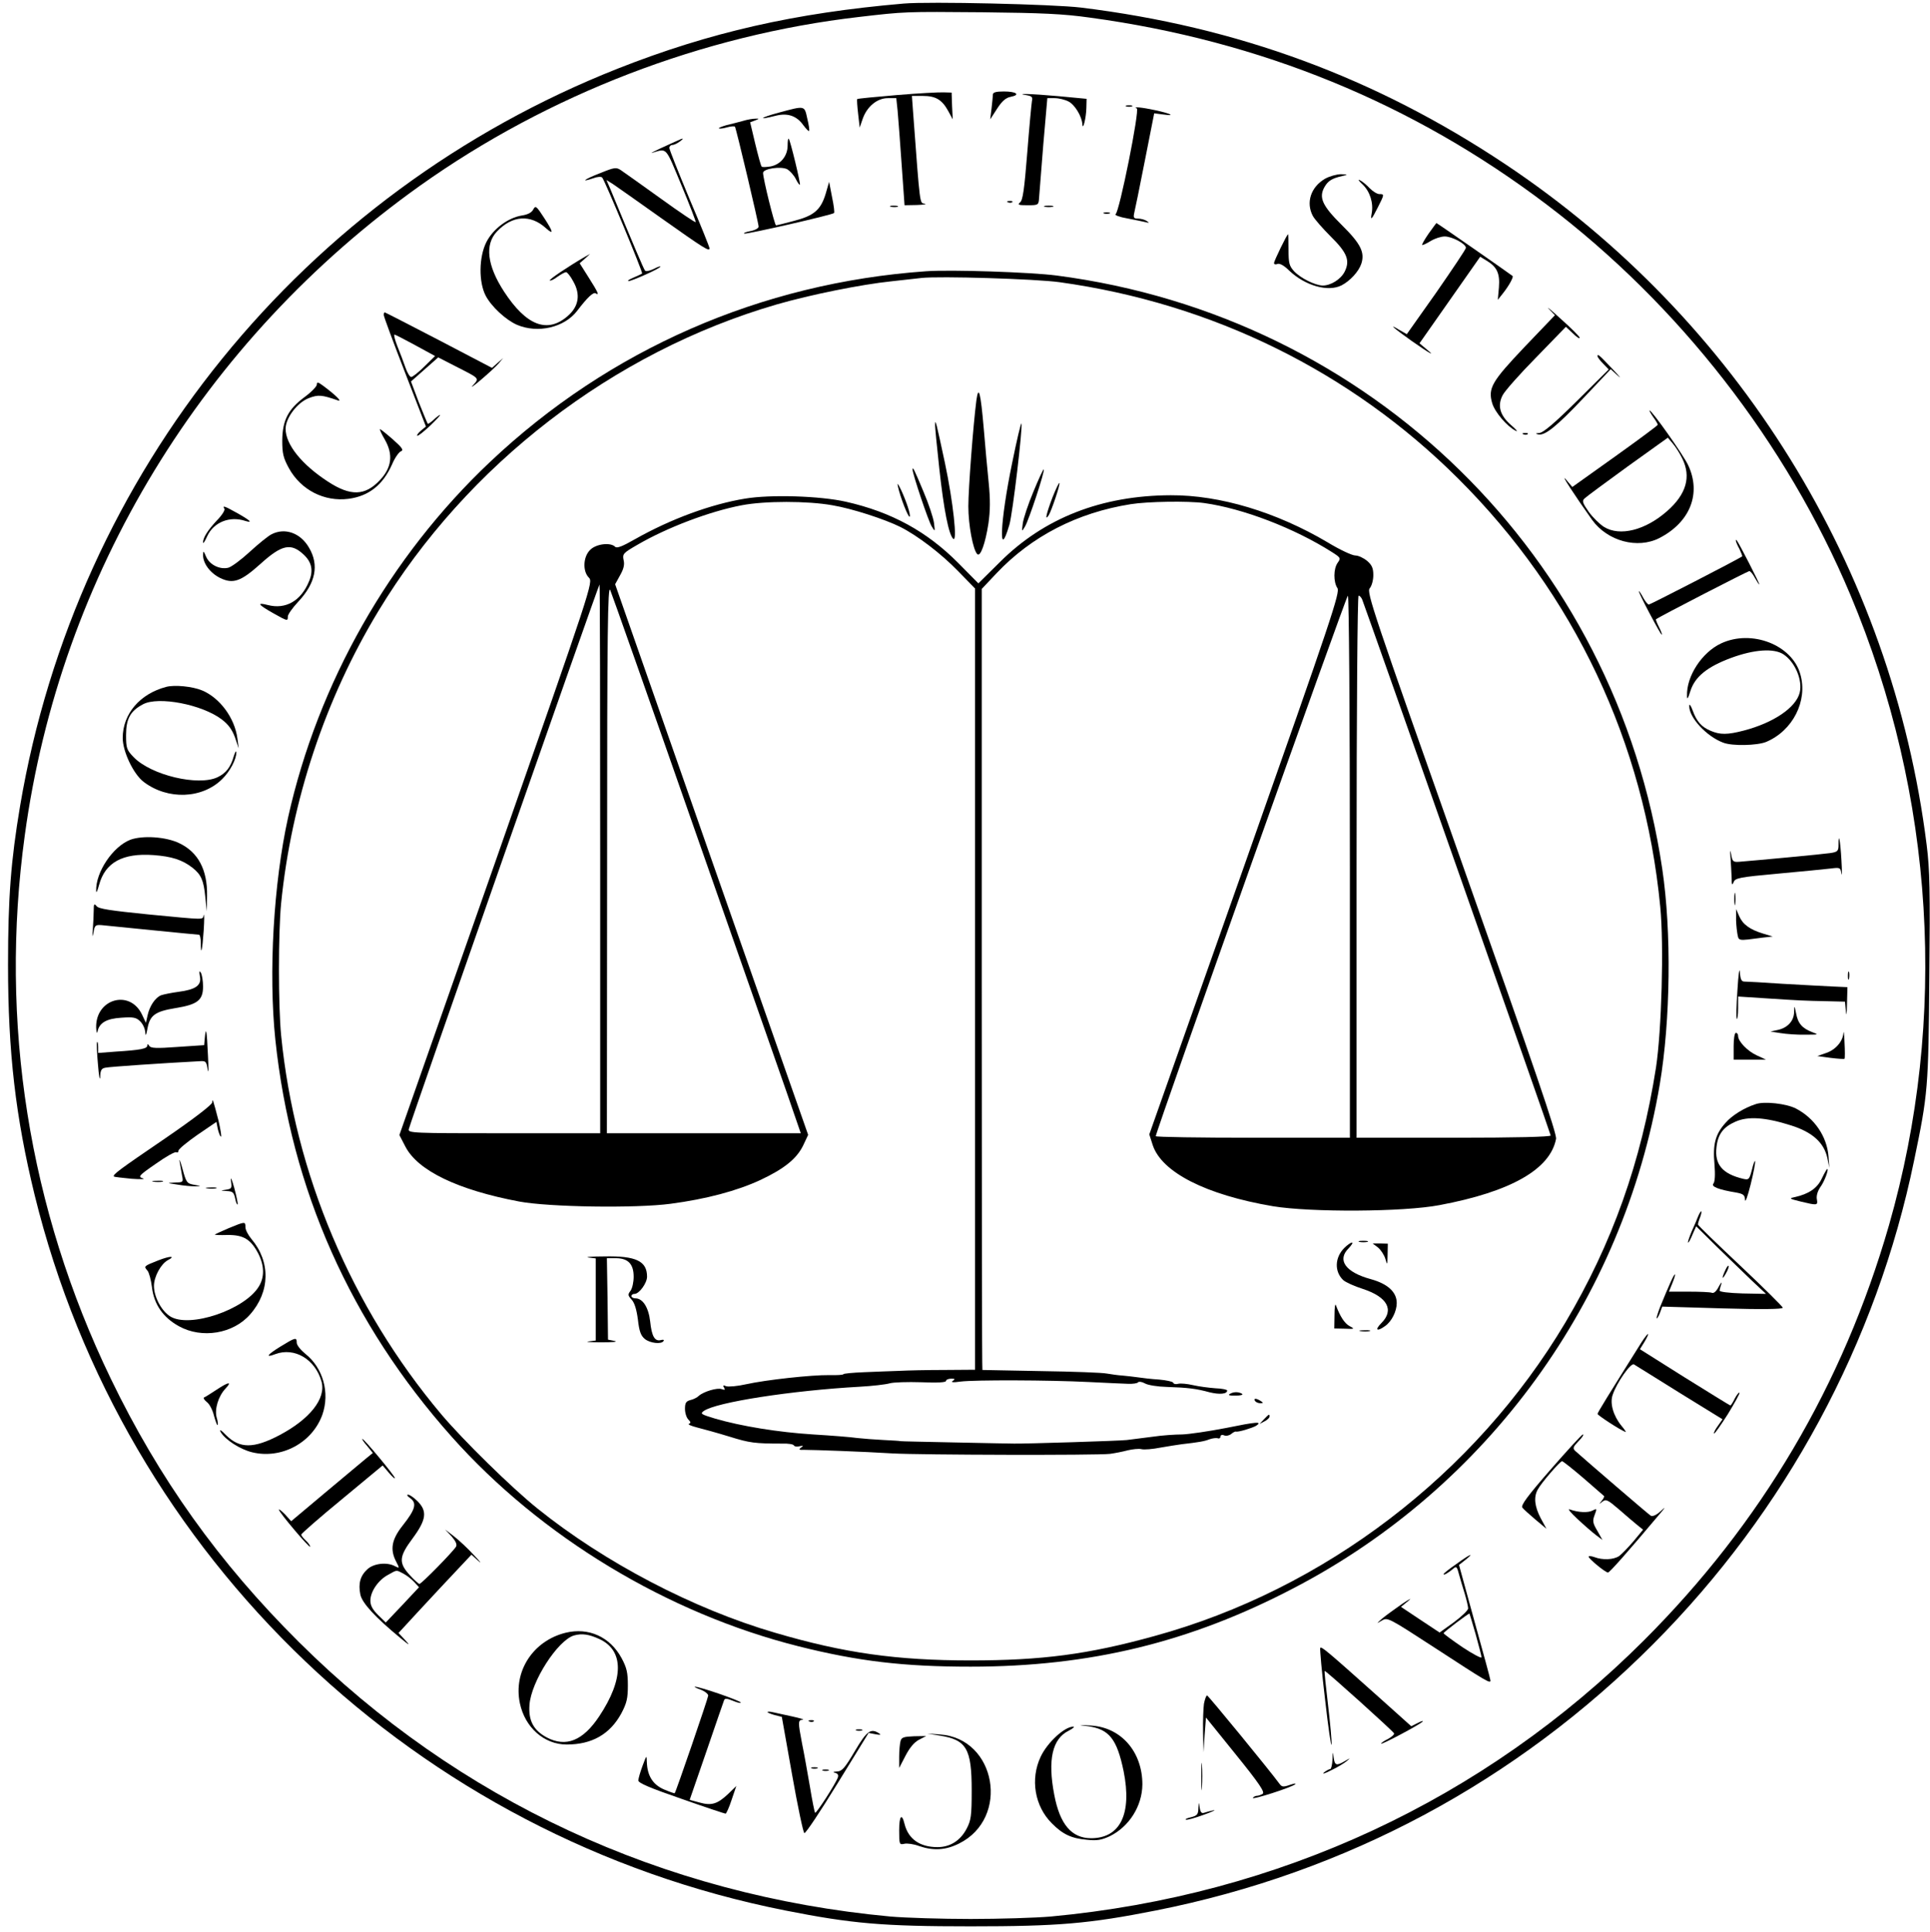<?xml version="1.0" standalone="no"?>
<!DOCTYPE svg PUBLIC "-//W3C//DTD SVG 20010904//EN"
 "http://www.w3.org/TR/2001/REC-SVG-20010904/DTD/svg10.dtd">
<svg version="1.0" xmlns="http://www.w3.org/2000/svg"
 width="865pt" height="866pt" viewBox="0 0 865 866"
 preserveAspectRatio="xMidYMid meet">

<g transform="translate(0,866) scale(0.1,-0.1)"
fill="#000000" stroke="none">
<path d="M4050 8644 c-488 -42 -869 -129 -1280 -291 -1412 -558 -2427 -1810
-2680 -3306 -41 -244 -54 -410 -54 -712 0 -393 34 -682 119 -1031 399 -1626
1715 -2881 3365 -3208 298 -59 436 -71 830 -71 394 0 532 12 830 71 853 169
1616 578 2230 1195 593 595 1001 1351 1169 2168 62 298 64 324 68 819 4 389 2
485 -12 595 -155 1240 -847 2357 -1890 3052 -581 387 -1198 615 -1900 701
-123 15 -681 28 -795 18z m835 -63 c765 -104 1448 -384 2047 -838 593 -449
1074 -1067 1361 -1749 378 -900 439 -1899 173 -2827 -206 -715 -573 -1336
-1100 -1862 -716 -714 -1635 -1141 -2656 -1236 -69 -6 -231 -11 -360 -11 -129
0 -291 5 -360 11 -1020 95 -1937 521 -2651 1231 -358 356 -627 733 -843 1181
-367 760 -500 1596 -385 2434 159 1169 798 2219 1772 2913 575 409 1266 675
1967 756 206 24 204 24 555 21 265 -3 360 -7 480 -24z"/>
<path d="M4021 8234 c-96 -8 -177 -16 -179 -18 -2 -2 0 -32 4 -66 l7 -62 13
38 c19 56 65 94 113 94 l38 0 6 -57 c3 -32 11 -140 18 -240 l13 -183 55 1 c31
1 47 4 35 6 -22 4 -20 -18 -51 401 l-6 82 49 0 c58 0 86 -17 114 -68 l20 -37
-3 60 -2 60 -35 1 c-19 1 -113 -4 -209 -12z"/>
<path d="M4450 8236 c0 -7 -3 -35 -6 -62 l-6 -49 31 48 c22 34 39 49 61 53 45
9 26 24 -31 24 -35 0 -49 -4 -49 -14z"/>
<path d="M4603 8233 c22 -4 26 -9 22 -26 -2 -12 -12 -116 -21 -232 -13 -164
-20 -213 -32 -222 -13 -11 -8 -13 34 -13 48 0 49 1 51 33 1 17 10 125 19 240
l18 207 33 0 c19 0 47 -7 62 -15 28 -14 60 -67 62 -102 2 -32 17 29 18 73 l1
41 -127 12 c-122 11 -201 13 -140 4z"/>
<path d="M5048 8183 c6 -2 18 -2 25 0 6 3 1 5 -13 5 -14 0 -19 -2 -12 -5z"/>
<path d="M3490 8155 c-85 -23 -97 -35 -14 -14 54 14 95 0 125 -43 12 -16 23
-27 25 -25 3 2 -1 27 -8 56 -13 59 -9 58 -128 26z"/>
<path d="M5095 8174 c14 -5 -78 -464 -95 -474 -6 -4 17 -13 52 -19 35 -7 72
-14 83 -17 16 -4 17 -3 5 5 -8 6 -26 11 -39 11 -19 0 -22 4 -18 23 3 12 25
118 48 236 l42 213 39 -5 c59 -8 38 3 -34 19 -60 13 -104 17 -83 8z"/>
<path d="M3330 8118 c-19 -5 -52 -14 -74 -19 -21 -6 -36 -12 -34 -14 2 -3 19
-1 36 4 17 5 34 6 36 3 6 -10 106 -432 106 -448 0 -7 -16 -16 -37 -20 -21 -4
-33 -9 -27 -11 11 -4 395 84 402 92 3 2 -1 35 -9 72 l-13 68 -15 -52 c-22 -74
-53 -100 -142 -123 -41 -11 -77 -20 -81 -20 -6 0 -58 208 -58 235 0 19 81 31
109 16 11 -7 28 -25 37 -42 8 -17 17 -29 19 -27 4 4 -43 199 -50 206 -3 3 -5
-11 -5 -30 0 -47 -31 -85 -76 -94 -19 -3 -37 -4 -40 -1 -4 3 -16 49 -29 102
l-23 97 22 8 c20 8 20 9 1 8 -11 0 -36 -4 -55 -10z"/>
<path d="M3035 8029 c-11 -5 -45 -20 -75 -34 -30 -14 -47 -23 -37 -20 68 20
58 30 131 -145 37 -89 66 -164 64 -166 -2 -2 -74 46 -158 107 -85 61 -165 118
-177 126 -21 14 -29 13 -93 -13 -70 -27 -93 -44 -31 -23 18 7 36 8 40 3 12
-13 183 -425 179 -430 -2 -2 -19 -10 -38 -18 -19 -8 -30 -15 -23 -16 15 0 143
57 143 65 0 3 -14 -2 -31 -11 -17 -8 -34 -12 -38 -7 -6 7 -53 118 -156 367
l-17 39 29 -18 c15 -10 113 -79 217 -153 192 -136 216 -151 216 -135 0 5 -40
105 -90 222 -49 118 -90 220 -90 228 0 7 6 13 13 13 7 0 22 7 33 15 22 16 18
18 -11 4z"/>
<path d="M5939 7859 c-64 -37 -87 -107 -55 -167 8 -15 44 -56 80 -92 74 -73
88 -108 62 -159 -18 -34 -62 -61 -98 -61 -34 1 -99 33 -128 64 -22 24 -25 37
-25 97 0 38 -1 69 -2 69 -5 0 -63 -120 -63 -129 0 -6 7 -8 16 -4 10 3 29 -7
52 -30 72 -68 174 -97 235 -66 38 20 76 61 88 96 17 51 -2 90 -86 173 -89 88
-106 125 -78 173 14 24 30 35 63 44 45 11 45 11 10 12 -19 0 -51 -9 -71 -20z"/>
<path d="M6107 7833 c33 -31 49 -83 41 -128 -7 -36 -1 -31 27 25 30 59 30 60
7 60 -10 0 -29 12 -43 26 -13 14 -33 31 -44 36 -11 6 -6 -2 12 -19z"/>
<path d="M4518 7753 c7 -3 16 -2 19 1 4 3 -2 6 -13 5 -11 0 -14 -3 -6 -6z"/>
<path d="M2390 7721 c-7 -14 -25 -23 -51 -27 -62 -10 -129 -60 -159 -119 -34
-67 -35 -180 -3 -241 26 -49 90 -108 140 -130 94 -40 213 -12 270 63 45 59 72
85 83 78 17 -11 11 4 -31 70 l-41 65 24 21 23 21 -25 -14 c-77 -45 -160 -101
-156 -105 3 -3 18 4 34 16 17 12 34 21 39 21 5 0 20 -18 32 -41 34 -59 25
-113 -25 -156 -91 -79 -185 -43 -285 110 -76 117 -87 211 -32 269 69 73 151
78 220 15 36 -32 33 -17 -8 46 -35 54 -39 57 -49 38z"/>
<path d="M3993 7733 c9 -2 23 -2 30 0 6 3 -1 5 -18 5 -16 0 -22 -2 -12 -5z"/>
<path d="M4683 7733 c9 -2 25 -2 35 0 9 3 1 5 -18 5 -19 0 -27 -2 -17 -5z"/>
<path d="M4948 7703 c6 -2 18 -2 25 0 6 3 1 5 -13 5 -14 0 -19 -2 -12 -5z"/>
<path d="M6403 7613 c-18 -26 -31 -49 -29 -51 2 -2 19 6 37 17 19 12 48 21 64
21 33 0 95 -33 95 -51 0 -6 -60 -95 -132 -199 l-133 -188 -35 20 c-51 31 -25
8 55 -49 83 -58 113 -75 68 -38 l-31 26 136 194 136 194 28 -17 c47 -28 61
-57 56 -120 l-5 -56 23 29 c27 34 49 74 43 78 -28 21 -338 237 -341 237 -1 0
-17 -22 -35 -47z"/>
<path d="M4150 7444 c-739 -52 -1420 -350 -1954 -855 -450 -425 -771 -991
-905 -1594 -65 -295 -88 -696 -57 -995 71 -673 337 -1271 791 -1781 399 -448
966 -791 1555 -939 267 -67 471 -91 770 -91 535 0 984 109 1450 353 867 452
1476 1290 1639 2258 48 286 53 683 11 965 -207 1400 -1306 2477 -2715 2660
-116 15 -474 27 -585 19z m599 -49 c685 -95 1306 -401 1786 -880 521 -519 835
-1184 906 -1919 17 -173 6 -556 -19 -721 -66 -423 -196 -789 -406 -1143 -405
-681 -1080 -1197 -1843 -1406 -296 -82 -504 -109 -823 -109 -331 0 -567 33
-876 124 -367 107 -764 315 -1064 556 -116 93 -335 308 -432 423 -403 479
-657 1079 -718 1699 -13 133 -13 459 0 592 46 460 198 917 436 1310 397 657
1052 1161 1784 1374 152 44 380 90 515 104 55 6 116 13 135 15 80 9 511 -4
619 -19z"/>
<path d="M4376 6865 c-14 -108 -36 -395 -36 -475 0 -83 21 -195 40 -214 14
-14 36 47 50 137 8 57 9 106 1 185 -6 59 -16 168 -22 242 -14 161 -23 197 -33
125z"/>
<path d="M4191 6758 c-1 -9 8 -99 19 -200 20 -183 42 -294 62 -313 20 -19 0
165 -37 340 -39 182 -43 199 -44 173z"/>
<path d="M4536 6583 c-54 -261 -62 -446 -12 -275 15 52 60 434 54 454 -2 5
-21 -75 -42 -179z"/>
<path d="M4090 6555 c0 -19 71 -232 86 -255 15 -25 15 -24 10 16 -3 23 -24 86
-47 140 -41 98 -49 115 -49 99z"/>
<path d="M4632 6457 c-24 -57 -45 -121 -48 -143 -5 -39 -5 -39 10 -14 17 28
90 249 84 256 -2 2 -23 -43 -46 -99z"/>
<path d="M4025 6477 c9 -43 46 -139 52 -133 6 6 -14 67 -39 121 -15 30 -18 33
-13 12z"/>
<path d="M4717 6430 c-27 -71 -36 -109 -17 -80 13 21 53 140 48 145 -2 2 -16
-27 -31 -65z"/>
<path d="M3340 6425 c-153 -25 -333 -91 -494 -182 -56 -32 -81 -42 -89 -34
-21 21 -86 13 -112 -14 -32 -31 -34 -96 -6 -124 20 -20 16 -32 -414 -1260
l-435 -1239 27 -52 c56 -108 235 -194 510 -246 133 -25 522 -31 679 -10 159
21 298 58 403 107 106 50 162 95 191 155 l22 47 -433 1234 -432 1234 22 40
c16 28 21 48 16 68 -6 28 -2 32 62 69 134 78 325 150 467 177 103 20 296 20
407 0 89 -15 233 -62 304 -97 79 -40 183 -120 258 -197 l77 -79 0 -1751 0
-1751 -137 -1 c-76 0 -167 -2 -203 -4 -36 -1 -107 -4 -157 -6 -51 -2 -93 -6
-93 -9 0 -3 -28 -5 -63 -4 -80 1 -282 -21 -373 -41 -39 -9 -79 -12 -89 -9 -14
6 -16 4 -10 -6 6 -10 4 -12 -10 -7 -19 8 -82 -11 -103 -30 -7 -7 -24 -16 -38
-19 -19 -5 -24 -13 -24 -39 0 -19 7 -40 15 -48 11 -11 12 -16 3 -19 -7 -3 10
-10 37 -17 28 -7 93 -25 145 -41 90 -28 113 -31 235 -31 28 1 51 -3 53 -8 2
-5 13 -7 25 -4 18 4 19 3 7 -6 -12 -9 -9 -11 15 -10 41 0 268 -8 395 -16 124
-7 917 -9 975 -2 22 3 58 10 80 16 22 5 49 8 61 5 12 -3 50 0 85 7 35 6 78 13
94 15 78 9 102 13 125 22 14 5 31 7 38 5 6 -3 12 1 12 7 0 7 7 10 16 6 9 -4
23 -1 32 6 8 7 18 12 21 11 9 -4 74 16 91 26 30 20 2 18 -135 -10 -77 -15
-166 -28 -197 -29 -31 0 -90 -4 -130 -10 -40 -5 -93 -12 -118 -15 -35 -4 -454
-17 -505 -16 -5 0 -122 2 -260 5 -137 3 -250 5 -250 6 0 1 -33 3 -73 5 -40 2
-94 6 -120 9 -26 4 -115 11 -198 16 -158 10 -322 37 -439 71 -63 19 -68 22
-51 34 53 39 394 92 701 109 55 3 114 10 132 15 17 5 81 7 142 5 72 -3 111 -1
111 6 0 5 10 10 23 10 18 0 19 -2 7 -10 -10 -6 1 -8 35 -3 63 8 396 7 575 -2
74 -4 153 -7 175 -8 22 -1 43 2 46 7 4 4 17 2 30 -5 13 -8 58 -15 99 -16 94
-3 133 -8 191 -24 45 -11 79 -8 79 8 0 4 -24 9 -53 10 -28 2 -74 8 -100 14
-26 6 -56 9 -67 6 -10 -3 -20 -1 -22 5 -2 5 -30 11 -63 14 -33 2 -76 7 -95 10
-19 3 -51 6 -70 8 -19 1 -51 6 -70 9 -19 4 -152 9 -295 11 -143 3 -261 5 -262
5 -2 1 -3 788 -3 1751 l0 1750 66 70 c157 166 362 272 602 310 74 12 257 15
329 5 173 -24 403 -112 573 -220 39 -25 40 -27 25 -48 -19 -27 -19 -86 -1
-113 13 -18 -24 -130 -414 -1235 l-429 -1214 15 -47 c40 -123 239 -224 539
-275 170 -28 586 -26 747 5 320 60 496 161 522 297 4 23 -95 313 -423 1240
-398 1125 -427 1211 -412 1228 9 11 16 36 16 59 0 31 -6 45 -28 64 -16 13 -39
24 -53 24 -14 0 -70 26 -124 59 -230 136 -483 212 -703 211 -310 -1 -568 -102
-766 -300 l-96 -95 -90 91 c-141 142 -300 229 -504 275 -115 26 -337 33 -451
14z m-650 -1615 l0 -1230 -431 0 c-412 0 -430 1 -427 18 4 23 851 2442 855
2442 2 0 3 -553 3 -1230z m415 155 c197 -561 386 -1102 421 -1202 l63 -183
-434 0 -435 0 1 1233 c0 1022 3 1227 14 1202 7 -16 174 -489 370 -1050z m2945
-190 l0 -1215 -435 0 c-239 0 -435 3 -435 7 0 20 854 2423 861 2423 5 0 9
-547 9 -1215z m55 1198 c26 -68 845 -2395 845 -2403 0 -6 -156 -10 -435 -10
l-435 0 0 1215 c0 706 4 1215 9 1215 5 0 12 -8 16 -17z"/>
<path d="M6093 3093 c9 -2 25 -2 35 0 9 3 1 5 -18 5 -19 0 -27 -2 -17 -5z"/>
<path d="M6025 3066 c-43 -43 -45 -106 -5 -144 11 -10 51 -28 89 -40 109 -36
141 -94 82 -153 -31 -31 -20 -40 17 -13 29 20 52 66 52 103 0 49 -40 86 -116
107 -114 31 -153 86 -99 139 13 14 20 25 14 25 -5 0 -21 -11 -34 -24z"/>
<path d="M6176 3068 c13 -11 28 -34 33 -51 9 -30 9 -29 10 18 l1 50 -34 1 -34
0 24 -18z"/>
<path d="M2638 3023 l32 -4 0 -184 0 -184 -32 -4 c-18 -2 8 -4 57 -4 50 0 77
2 60 6 l-30 6 -2 183 -3 182 40 0 c55 0 80 -26 80 -83 0 -24 -6 -52 -14 -63
-13 -17 -12 -21 5 -40 13 -14 22 -44 28 -89 6 -53 13 -72 31 -87 23 -19 75
-25 84 -9 4 5 -2 7 -12 4 -27 -7 -41 16 -48 83 -7 63 -33 104 -66 104 -10 0
-18 5 -18 10 0 6 6 10 14 10 21 0 56 49 56 77 0 70 -49 94 -192 91 -57 0 -88
-3 -70 -5z"/>
<path d="M5981 2765 l-1 -60 47 -1 c45 -2 46 -1 21 12 -22 12 -42 43 -61 94
-3 8 -6 -12 -6 -45z"/>
<path d="M6098 2693 c12 -2 30 -2 40 0 9 3 -1 5 -23 4 -22 0 -30 -2 -17 -4z"/>
<path d="M5511 2411 c-8 -5 1 -8 27 -7 23 0 35 4 29 8 -16 10 -39 10 -56 -1z"/>
<path d="M5625 2380 c3 -5 14 -10 23 -10 15 0 15 2 2 10 -20 13 -33 13 -25 0z"/>
<path d="M5665 2298 l-20 -21 23 12 c12 6 22 16 22 21 0 13 -2 12 -25 -12z"/>
<path d="M6942 7275 l27 -28 -135 -141 c-148 -156 -166 -186 -146 -254 12 -40
66 -103 105 -123 12 -6 3 5 -20 25 -51 44 -63 88 -38 135 9 18 76 94 150 169
l133 137 31 -29 c17 -17 31 -26 31 -20 0 5 -37 42 -83 83 -45 41 -70 62 -55
46z"/>
<path d="M1720 7248 c0 -7 43 -123 95 -257 l94 -243 -22 -18 c-12 -10 -20 -21
-17 -23 3 -3 28 17 57 44 28 27 49 49 45 49 -3 0 -16 -10 -29 -22 -13 -12 -25
-20 -26 -17 -2 2 -20 46 -40 96 l-35 93 61 54 61 54 76 -39 c112 -57 109 -53
80 -86 -14 -15 2 -4 35 24 33 28 69 61 80 74 l20 24 -25 -22 -25 -22 -239 125
c-131 68 -240 124 -242 124 -2 0 -4 -6 -4 -12z m142 -136 l88 -48 -48 -47
c-26 -26 -53 -47 -59 -47 -6 0 -18 19 -26 43 -8 23 -24 66 -36 95 -11 28 -17
52 -13 52 4 0 46 -22 94 -48z"/>
<path d="M7160 7063 c0 -4 11 -19 25 -33 l25 -26 -143 -142 c-101 -100 -151
-142 -168 -143 -17 -1 -19 -3 -6 -6 30 -8 82 34 206 165 l120 127 33 -30 c18
-16 6 -2 -27 33 -61 64 -65 67 -65 55z"/>
<path d="M1420 6936 c0 -8 -25 -34 -55 -56 -74 -55 -99 -104 -100 -195 0 -59
5 -78 30 -124 54 -98 159 -151 267 -137 91 12 154 62 195 154 12 29 31 56 40
59 13 5 6 16 -37 54 -30 26 -56 47 -57 45 -2 -2 8 -23 22 -47 38 -67 31 -125
-23 -182 -66 -70 -131 -72 -232 -6 -117 76 -190 166 -190 237 0 48 52 117 103
137 44 17 59 15 132 -10 21 -7 -13 26 -67 66 -23 17 -28 18 -28 5z"/>
<path d="M7409 6791 c12 -16 21 -32 21 -35 0 -3 -86 -67 -191 -142 l-192 -137
-29 34 c-28 32 43 -77 118 -182 69 -95 203 -131 301 -81 138 71 189 200 129
327 -21 45 -162 245 -173 245 -2 0 5 -13 16 -29z m131 -187 c40 -81 18 -159
-67 -234 -98 -87 -213 -116 -284 -72 -19 12 -50 42 -68 67 -28 40 -31 49 -20
60 8 8 95 72 194 144 l180 129 22 -26 c13 -15 32 -45 43 -68z"/>
<path d="M6828 6713 c7 -3 16 -2 19 1 4 3 -2 6 -13 5 -11 0 -14 -3 -6 -6z"/>
<path d="M1006 6379 c3 -6 -12 -30 -34 -52 -41 -44 -62 -77 -62 -99 0 -7 9 6
19 29 29 62 100 91 170 68 36 -11 23 2 -34 34 -59 33 -70 37 -59 20z"/>
<path d="M1217 6265 c-16 -8 -60 -44 -98 -79 -38 -35 -81 -67 -96 -71 -38 -9
-83 13 -99 49 -12 28 -13 29 -14 8 0 -38 32 -81 77 -103 58 -28 93 -15 179 62
97 88 138 97 196 42 36 -34 43 -72 23 -119 -36 -88 -105 -127 -185 -106 -51
13 -44 2 25 -37 64 -36 65 -36 65 -15 0 10 21 39 46 66 79 84 95 165 49 243
-38 66 -108 91 -168 60z"/>
<path d="M7780 6236 c0 -4 7 -21 16 -37 8 -17 14 -32 12 -33 -15 -12 -412
-216 -418 -216 -5 0 -16 14 -25 30 -9 17 -17 30 -20 30 -2 0 19 -45 48 -99 29
-55 53 -98 55 -96 2 2 -4 17 -13 35 -9 18 -15 33 -13 34 15 12 412 216 418
216 5 0 16 -13 25 -30 9 -16 18 -30 20 -30 4 0 -91 186 -102 199 -2 2 -3 1 -3
-3z"/>
<path d="M7714 5776 c-86 -40 -156 -147 -153 -235 0 -19 4 -14 15 21 20 64 75
109 183 149 103 38 191 44 234 16 52 -34 87 -116 73 -172 -17 -67 -117 -135
-251 -170 -73 -19 -106 -19 -148 -1 -41 17 -63 42 -81 92 -8 22 -15 31 -15 20
-2 -51 77 -137 152 -165 41 -16 152 -13 192 3 120 50 188 184 154 303 -36 132
-218 203 -355 139z"/>
<path d="M745 5581 c-118 -31 -195 -121 -195 -229 0 -61 48 -162 94 -197 108
-82 263 -76 352 13 35 34 64 90 63 119 0 10 -5 3 -11 -16 -14 -50 -35 -77 -73
-95 -86 -41 -298 9 -376 90 -31 32 -34 40 -34 99 0 73 19 108 76 138 69 37
265 -1 353 -68 29 -22 46 -45 59 -80 l17 -50 -6 45 c-12 92 -79 182 -158 215
-43 18 -123 26 -161 16z"/>
<path d="M585 4896 c-79 -30 -157 -146 -154 -230 0 -12 6 1 13 27 27 101 106
144 244 134 81 -6 129 -21 175 -57 38 -30 50 -56 57 -130 l7 -65 1 70 c2 116
-40 195 -124 235 -59 29 -163 36 -219 16z"/>
<path d="M8240 4873 c0 -28 -4 -32 -37 -37 -33 -5 -321 -32 -408 -39 -27 -2
-31 1 -36 33 -5 25 -6 20 -3 -15 2 -27 4 -68 5 -90 0 -32 2 -36 9 -19 7 18 24
22 201 38 107 10 213 20 236 23 39 5 42 4 46 -23 3 -16 3 12 0 61 -5 88 -13
129 -13 68z"/>
<path d="M7773 4630 c0 -25 2 -35 4 -22 2 12 2 32 0 45 -2 12 -4 2 -4 -23z"/>
<path d="M420 4579 c0 -19 -2 -56 -4 -84 -3 -35 -2 -40 3 -15 5 32 9 35 36 33
17 -2 120 -12 230 -23 110 -11 203 -20 207 -20 4 0 8 -16 8 -37 0 -63 7 -32
13 57 3 47 3 77 0 68 -6 -22 14 -22 -248 3 -169 17 -223 25 -232 37 -11 13
-13 11 -13 -19z"/>
<path d="M7781 4550 c-1 -19 2 -51 5 -71 7 -39 -1 -37 114 -22 l45 5 -43 13
c-59 18 -91 41 -107 78 l-14 32 0 -35z"/>
<path d="M7787 4222 c-5 -68 -6 -126 -3 -129 3 -4 6 18 6 47 l0 53 123 -8
c154 -10 174 -11 274 -13 l82 -2 4 -42 c2 -27 4 -15 5 32 l2 75 -67 3 c-38 2
-138 7 -223 12 -85 6 -163 10 -172 10 -13 0 -18 10 -20 43 -2 23 -7 -13 -11
-81z"/>
<path d="M896 4283 c8 -40 -19 -59 -96 -69 -30 -4 -65 -11 -77 -15 -27 -10
-53 -49 -62 -92 l-7 -32 -18 38 c-55 114 -209 69 -205 -60 1 -21 4 -28 6 -17
8 39 40 58 107 62 55 4 67 1 85 -17 12 -12 21 -33 22 -48 1 -20 4 -15 10 17
11 59 34 76 125 91 99 16 124 35 124 97 0 26 -5 54 -10 62 -7 11 -8 6 -4 -17z"/>
<path d="M8282 4285 c0 -16 2 -22 5 -12 2 9 2 23 0 30 -3 6 -5 -1 -5 -18z"/>
<path d="M8041 4123 c-1 -40 -30 -71 -74 -80 l-32 -7 45 -7 c25 -4 74 -8 110
-7 61 0 63 0 33 11 -45 17 -65 39 -73 84 -8 38 -8 38 -9 6z"/>
<path d="M8262 4029 c-3 -38 -36 -76 -80 -90 l-37 -13 59 -8 c33 -4 61 -6 63
-4 2 2 2 35 0 72 -1 38 -4 57 -5 43z"/>
<path d="M918 4008 l-3 -33 -119 -8 c-95 -7 -121 -6 -127 5 -6 9 -9 9 -9 1 0
-14 -31 -20 -142 -27 l-78 -6 0 27 c0 14 -2 24 -5 22 -2 -3 -1 -48 4 -100 4
-52 9 -77 10 -57 1 30 5 39 24 42 17 4 251 20 422 29 28 2 30 -1 36 -38 4 -22
4 7 1 65 -5 112 -9 132 -14 78z"/>
<path d="M7770 3970 l0 -60 73 0 72 0 -41 19 c-42 19 -84 63 -84 87 0 8 -4 14
-10 14 -6 0 -10 -27 -10 -60z"/>
<path d="M951 3718 c-1 -10 -81 -72 -208 -159 -211 -144 -240 -165 -232 -173
2 -2 38 -6 79 -10 41 -3 64 -2 50 2 -22 7 -19 12 58 65 45 32 86 55 92 52 5
-3 10 0 10 7 0 7 39 39 85 71 l85 58 6 -31 c4 -17 10 -33 14 -35 4 -3 -1 30
-11 73 -24 92 -27 102 -28 80z"/>
<path d="M7870 3711 c-53 -17 -108 -51 -137 -85 -45 -50 -57 -96 -49 -184 4
-48 2 -80 -5 -88 -11 -13 24 -27 104 -40 31 -6 37 -11 38 -33 1 -14 12 17 25
69 13 52 22 99 20 105 -1 5 -8 -12 -14 -38 -12 -45 -14 -47 -40 -41 -92 22
-128 64 -119 141 6 58 30 91 85 115 56 25 134 20 250 -17 95 -30 147 -77 162
-146 l9 -44 -4 52 c-7 89 -63 171 -146 214 -43 22 -141 33 -179 20z"/>
<path d="M805 3453 c3 -18 8 -46 11 -63 6 -29 5 -30 -32 -31 -38 -2 -37 -2 11
-9 28 -5 64 -8 80 -8 29 1 29 1 -5 7 -32 6 -35 9 -52 71 -10 36 -16 50 -13 33z"/>
<path d="M8165 3377 c-20 -43 -58 -69 -120 -83 -28 -6 -27 -7 25 -20 75 -18
78 -18 73 10 -3 15 3 36 15 54 19 25 40 83 31 82 -2 -1 -13 -20 -24 -43z"/>
<path d="M1035 3368 c5 -34 4 -37 -22 -41 -27 -4 -27 -4 3 -6 27 -1 32 -6 38
-33 3 -17 8 -29 11 -27 2 3 -5 36 -15 74 -11 39 -17 53 -15 33z"/>
<path d="M688 3363 c12 -2 30 -2 40 0 9 3 -1 5 -23 4 -22 0 -30 -2 -17 -4z"/>
<path d="M928 3333 c12 -2 30 -2 40 0 9 3 -1 5 -23 4 -22 0 -30 -2 -17 -4z"/>
<path d="M7611 3208 c-5 -13 -18 -44 -30 -70 -11 -27 -18 -48 -15 -48 3 0 12
17 20 37 l16 36 91 -90 c51 -49 121 -118 157 -152 l65 -61 -105 2 c-63 2 -104
7 -103 13 1 6 4 19 8 30 3 11 -2 5 -12 -13 -10 -20 -22 -31 -31 -27 -7 3 -54
5 -103 5 l-89 0 15 37 c8 20 14 38 12 40 -4 3 -26 -46 -68 -149 -10 -27 -16
-48 -14 -48 3 0 10 12 15 26 l10 27 270 -8 c173 -5 270 -4 270 3 0 5 -85 89
-190 188 -104 98 -190 181 -190 185 0 4 4 19 10 33 5 14 7 26 5 26 -3 0 -9
-10 -14 -22z"/>
<path d="M1026 3155 c-33 -14 -61 -27 -63 -29 -2 -2 23 -3 56 -2 72 1 105 -19
139 -84 27 -54 28 -105 2 -147 -63 -104 -311 -188 -397 -134 -40 25 -73 88
-73 137 0 41 31 98 62 115 38 20 10 20 -43 -1 -66 -26 -65 -26 -48 -46 7 -8
16 -42 20 -74 9 -77 50 -136 121 -175 103 -57 243 -34 319 53 90 102 92 236 6
338 -15 18 -27 41 -27 53 0 26 -1 26 -74 -4z"/>
<path d="M7732 2965 c-17 -37 -14 -45 4 -12 9 16 14 31 11 33 -2 2 -9 -7 -15
-21z"/>
<path d="M7357 2643 c-153 -244 -197 -315 -197 -321 0 -6 98 -70 125 -81 5 -2
-3 10 -18 28 -36 44 -53 101 -39 139 18 54 81 144 95 136 6 -4 99 -61 204
-127 l193 -119 -21 -30 c-12 -16 -19 -31 -17 -34 3 -2 30 37 62 87 31 51 55
94 52 96 -2 3 -12 -9 -21 -26 -8 -17 -17 -31 -20 -31 -2 0 -94 57 -205 126
l-200 126 21 34 c11 19 18 34 15 34 -3 0 -16 -17 -29 -37z"/>
<path d="M1257 2624 c-60 -37 -70 -52 -23 -34 86 32 179 -23 207 -123 21 -76
-52 -168 -188 -240 -116 -61 -179 -61 -240 0 -22 23 -31 28 -24 14 19 -34 87
-78 141 -91 132 -32 270 43 315 169 34 98 3 209 -76 272 -21 17 -39 39 -39 50
0 26 -6 24 -73 -17z"/>
<path d="M970 2430 c-25 -16 -49 -32 -55 -34 -5 -2 0 -11 11 -20 12 -8 27 -36
33 -62 7 -25 14 -44 16 -42 3 2 1 18 -4 34 -10 37 7 95 40 130 31 33 13 30
-41 -6z"/>
<path d="M6949 2072 c-102 -117 -134 -160 -126 -170 5 -7 32 -31 59 -54 l49
-41 -26 48 c-27 52 -32 94 -13 128 15 29 100 127 109 127 4 0 47 -34 96 -76
48 -42 90 -78 92 -80 2 -2 -2 -12 -10 -21 -13 -16 -12 -17 3 -4 16 12 24 8 74
-35 31 -27 68 -59 82 -70 l26 -21 -43 -52 c-24 -28 -53 -58 -64 -66 -25 -17
-74 -19 -111 -5 -14 5 -26 6 -26 2 0 -9 76 -72 87 -71 7 0 91 95 227 257 32
37 33 41 9 18 -20 -18 -36 -25 -45 -20 -11 7 -290 247 -338 290 -12 12 -10 18
15 44 16 16 25 30 19 30 -5 -1 -70 -72 -145 -158z"/>
<path d="M1645 2179 l26 -32 -33 -27 c-18 -15 -100 -84 -183 -153 l-150 -126
-27 30 c-16 16 -28 26 -28 22 0 -12 140 -177 140 -166 0 6 -9 18 -20 28 -11
10 -20 22 -20 26 0 4 82 76 183 159 l182 151 28 -33 c15 -18 27 -28 27 -24 0
10 -138 176 -146 176 -3 0 6 -14 21 -31z"/>
<path d="M1839 1944 c30 -22 23 -50 -34 -122 -50 -63 -58 -108 -29 -163 15
-29 15 -30 -5 -20 -36 20 -96 13 -124 -13 -32 -29 -42 -64 -32 -113 7 -38 67
-103 180 -196 41 -34 45 -35 21 -9 l-30 32 25 27 c13 15 87 94 163 176 l139
148 31 -28 c17 -15 9 -4 -19 25 -27 30 -68 68 -90 85 l-40 31 29 -31 c19 -22
25 -36 20 -46 -13 -22 -155 -167 -164 -167 -4 0 -24 18 -44 40 -50 55 -48 82
14 165 61 83 66 121 21 166 -16 16 -35 29 -42 29 -8 0 -3 -7 10 -16z m-31
-338 c15 -8 37 -25 49 -38 l21 -23 -74 -79 -75 -79 -35 34 c-24 24 -34 42 -34
64 0 41 36 93 80 116 41 23 35 22 68 5z"/>
<path d="M7070 1851 c30 -28 68 -61 84 -73 l28 -21 -23 41 c-21 35 -22 45 -12
71 11 29 10 30 -9 20 -20 -11 -65 -9 -103 5 -11 4 5 -15 35 -43z"/>
<path d="M6527 1649 c-32 -22 -57 -42 -57 -45 0 -7 20 5 42 23 15 14 18 11 27
-24 6 -21 17 -60 26 -88 8 -27 15 -57 15 -65 0 -8 -29 -36 -64 -62 l-64 -46
-86 57 -87 58 33 27 c18 15 6 9 -27 -13 -33 -23 -73 -52 -90 -66 -27 -24 -28
-25 -3 -10 27 16 27 16 244 -125 227 -148 244 -158 244 -143 0 5 -32 123 -71
263 l-70 255 28 22 c46 37 20 26 -40 -18z m87 -316 c14 -50 26 -97 26 -102 0
-6 -38 14 -85 45 -47 32 -85 60 -85 63 1 6 114 91 116 88 1 -1 13 -43 28 -94z"/>
<path d="M2535 1341 c-146 -36 -235 -173 -205 -316 23 -109 109 -185 210 -185
113 0 194 46 245 140 24 46 29 66 29 125 0 58 -5 79 -28 122 -52 96 -148 139
-251 114z m151 -28 c111 -51 111 -179 0 -346 -73 -110 -149 -141 -236 -95 -59
32 -82 75 -77 145 7 105 127 291 200 312 36 10 67 5 113 -16z"/>
<path d="M5917 1273 c-2 -4 7 -109 22 -233 14 -124 27 -214 29 -200 1 14 -6
94 -16 178 -10 83 -17 152 -15 152 7 0 308 -271 311 -280 2 -5 -11 -16 -27
-25 -17 -8 -31 -18 -31 -21 0 -7 171 84 185 98 6 6 -3 4 -20 -5 l-30 -15 -145
130 c-236 211 -258 229 -263 221z"/>
<path d="M3140 1086 c19 -7 35 -20 34 -27 -1 -13 -144 -430 -150 -437 -1 -2
-23 6 -49 17 -50 22 -74 62 -76 123 -1 32 -1 31 -19 -17 -10 -27 -19 -57 -19
-66 -1 -11 50 -33 192 -82 105 -37 195 -67 199 -67 3 0 16 28 27 62 l21 62
-37 -36 c-48 -45 -74 -53 -128 -38 l-44 12 75 217 c41 119 76 222 79 229 4 10
12 9 40 -2 19 -8 35 -12 35 -8 0 8 -188 73 -206 71 -5 0 7 -6 26 -13z"/>
<path d="M5396 1023 c-3 -21 -5 -78 -4 -128 l2 -90 5 78 6 78 134 -166 c106
-131 131 -169 120 -176 -8 -5 -19 -9 -26 -9 -6 0 -14 -4 -18 -9 -6 -11 175 47
190 61 5 5 -6 3 -24 -3 -28 -10 -36 -9 -45 3 -47 64 -321 398 -326 398 -4 0
-10 -17 -14 -37z"/>
<path d="M3440 985 c0 -2 14 -8 32 -13 l32 -8 46 -259 c25 -142 50 -260 55
-262 6 -2 73 99 149 223 l139 226 31 -6 c22 -4 27 -3 16 4 -37 24 -55 12 -109
-80 -45 -76 -57 -90 -80 -91 -18 -1 -20 -3 -8 -6 12 -3 16 -10 12 -21 -10 -28
-97 -163 -102 -158 -2 2 -13 55 -23 117 -11 63 -26 149 -35 192 -19 99 -19
107 3 108 9 1 -12 7 -48 15 -36 8 -75 16 -87 19 -13 3 -23 3 -23 0z"/>
<path d="M3628 943 c7 -3 16 -2 19 1 4 3 -2 6 -13 5 -11 0 -14 -3 -6 -6z"/>
<path d="M4876 922 c95 -13 130 -57 160 -202 38 -191 -15 -300 -146 -300 -87
0 -140 62 -165 195 -30 156 -9 251 65 287 19 10 28 18 20 18 -39 0 -116 -71
-146 -135 -47 -100 -27 -221 50 -298 49 -50 89 -68 157 -74 46 -5 66 -1 103
16 87 43 145 135 146 232 0 147 -96 257 -232 264 -59 4 -60 3 -12 -3z"/>
<path d="M3838 903 c6 -2 18 -2 25 0 6 3 1 5 -13 5 -14 0 -19 -2 -12 -5z"/>
<path d="M4212 880 c120 -19 143 -59 143 -245 0 -116 -3 -135 -23 -173 -28
-53 -74 -82 -130 -82 -79 0 -131 36 -148 104 -12 50 -24 37 -24 -29 0 -63 1
-65 23 -60 12 3 42 -1 66 -10 64 -22 119 -19 179 11 230 114 167 472 -85 489
l-58 4 57 -9z"/>
<path d="M4036 855 c-3 -11 -6 -42 -6 -70 l0 -50 28 54 c18 35 38 60 60 72
l33 17 -55 -1 c-46 -2 -56 -5 -60 -22z"/>
<path d="M5972 773 c-1 -24 -6 -43 -10 -43 -5 0 -17 -7 -28 -15 -10 -9 4 -5
31 9 28 13 59 32 70 41 19 16 19 16 -7 1 -39 -23 -46 -20 -51 17 -3 28 -4 26
-5 -10z"/>
<path d="M5384 695 c0 -55 1 -76 3 -47 2 29 2 74 0 100 -2 26 -3 2 -3 -53z"/>
<path d="M3638 733 c6 -2 18 -2 25 0 6 3 1 5 -13 5 -14 0 -19 -2 -12 -5z"/>
<path d="M3688 723 c6 -2 18 -2 25 0 6 3 1 5 -13 5 -14 0 -19 -2 -12 -5z"/>
<path d="M5371 553 c-1 -27 -6 -32 -33 -39 -18 -4 -28 -9 -23 -11 6 -2 42 8
80 22 39 14 58 23 43 20 -14 -3 -33 -8 -41 -11 -11 -4 -17 2 -20 23 -4 28 -4
28 -6 -4z"/>
</g>
</svg>
